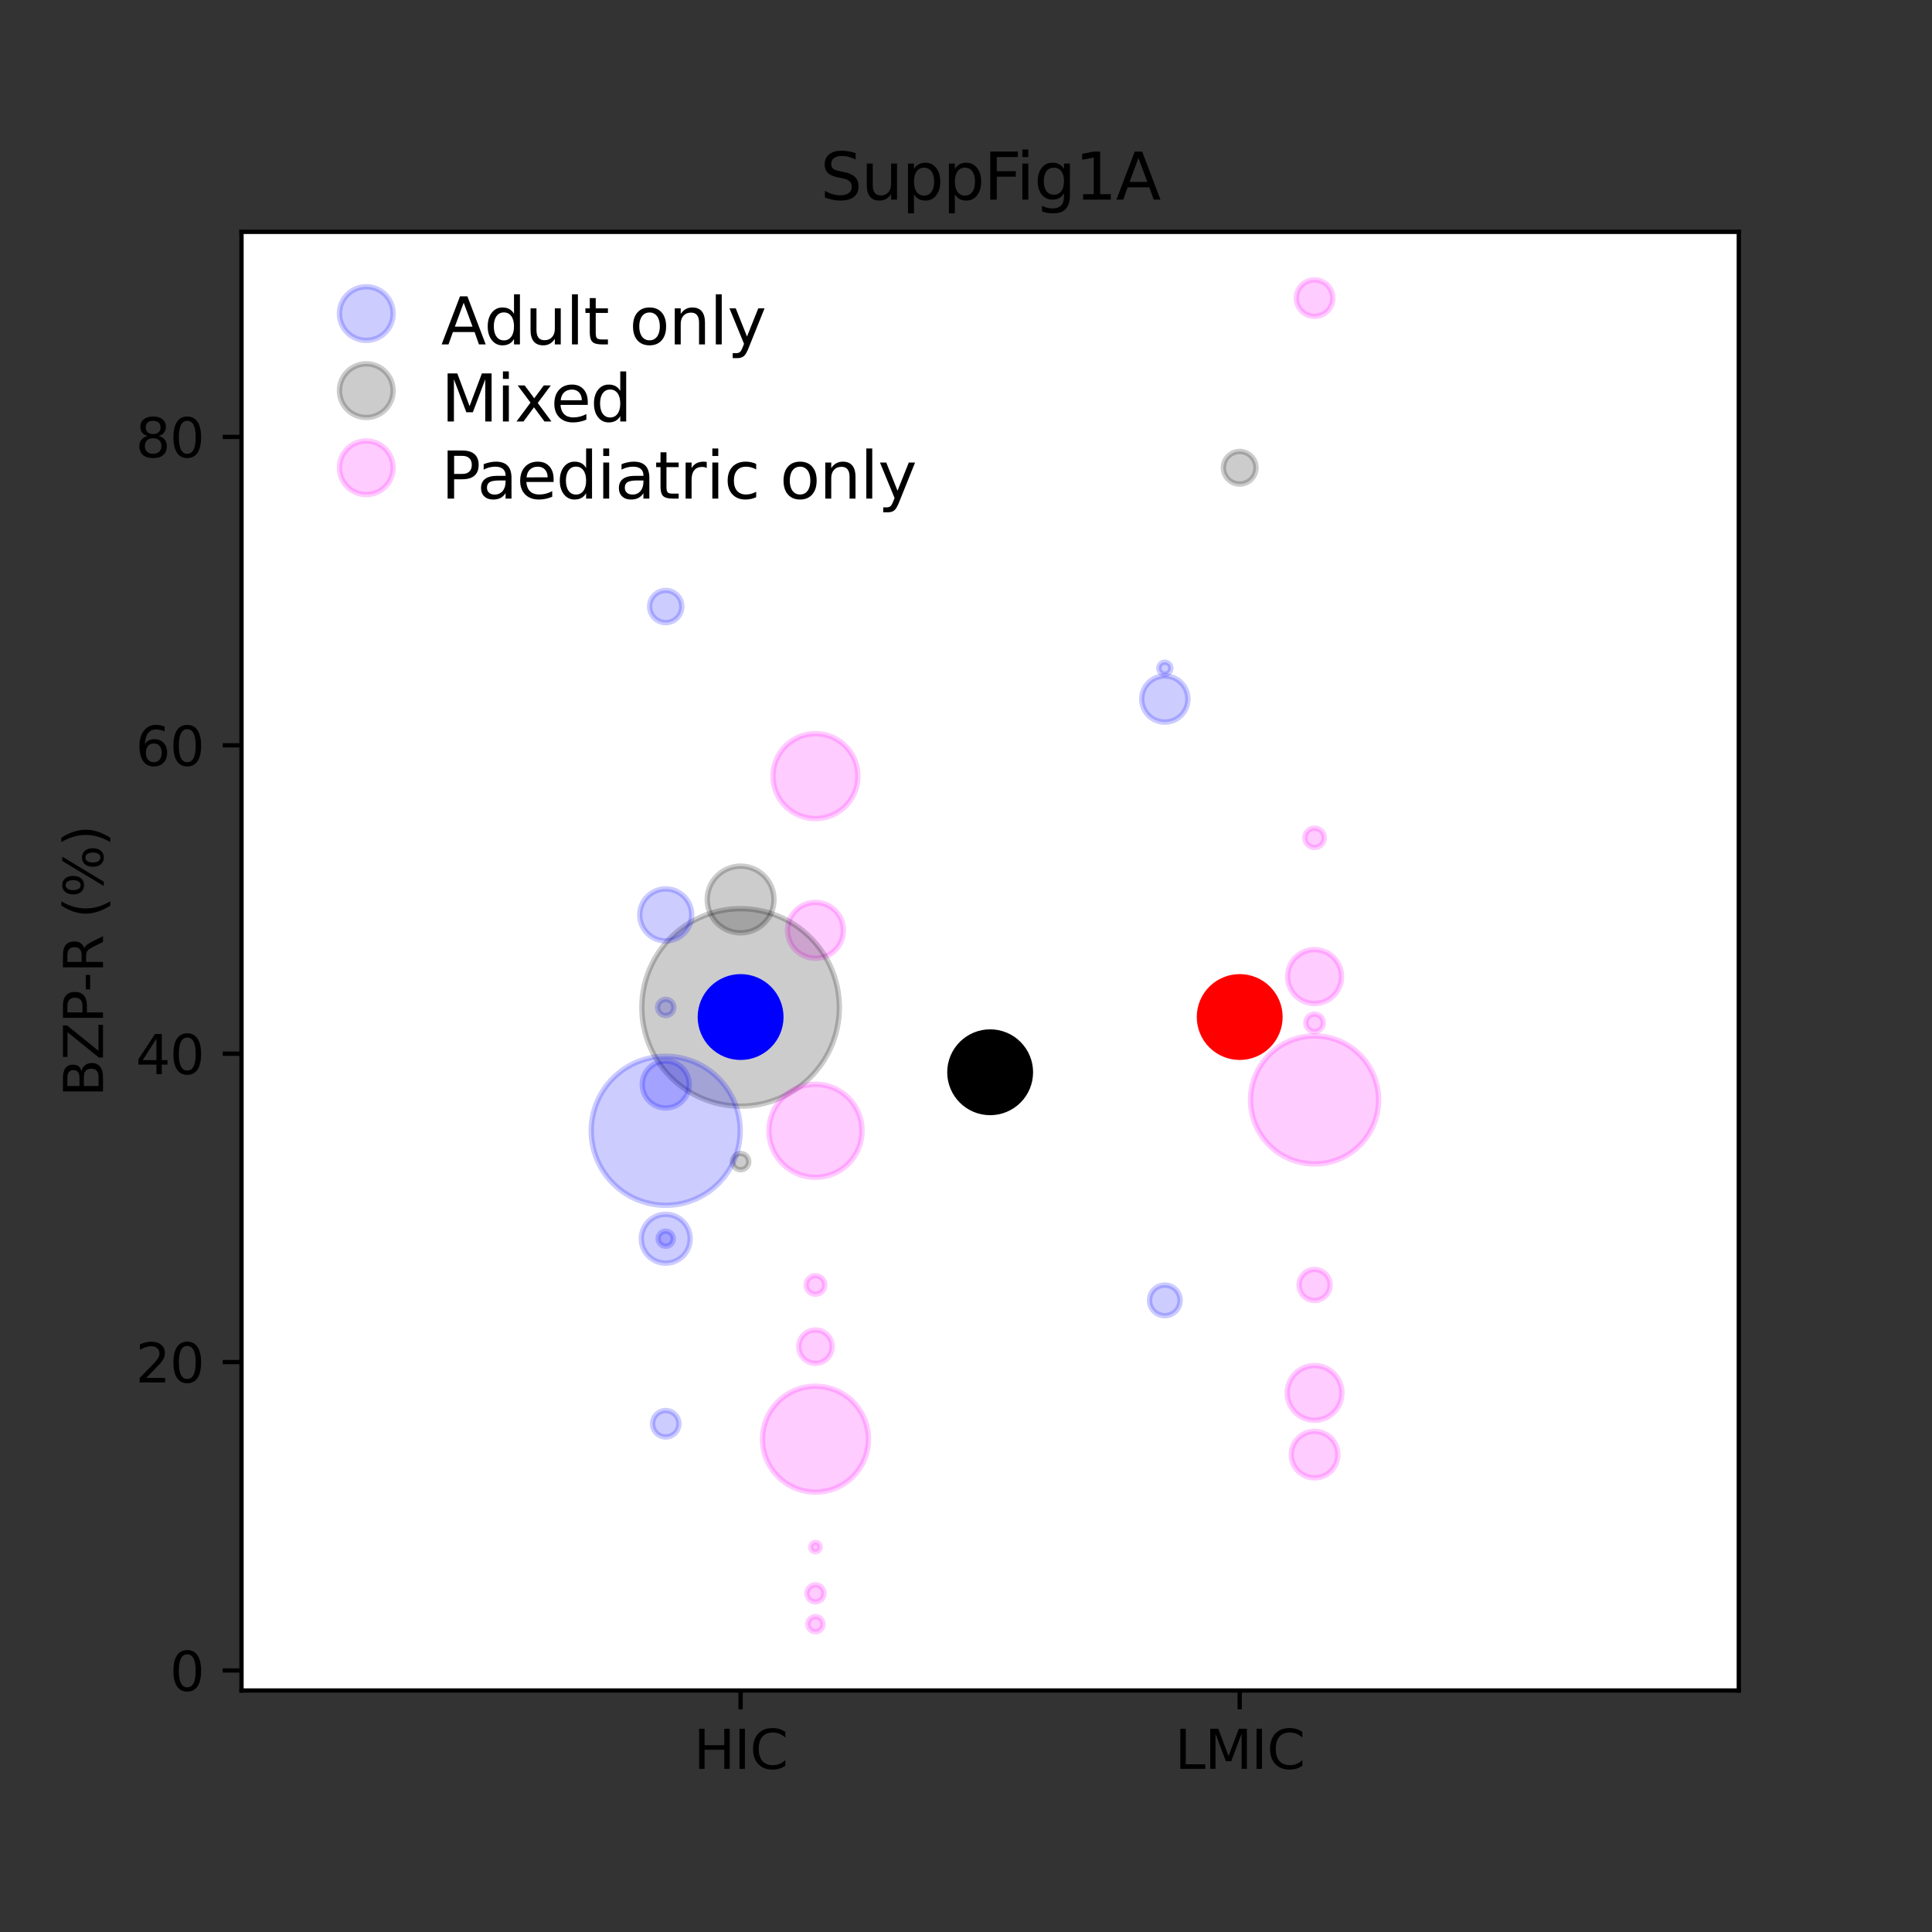 <?xml version="1.0" encoding="utf-8" standalone="no"?>
<!DOCTYPE svg PUBLIC "-//W3C//DTD SVG 1.1//EN"
  "http://www.w3.org/Graphics/SVG/1.1/DTD/svg11.dtd">
<svg height="360pt" version="1.1" viewBox="0 0 360 360" width="360pt" xmlns="http://www.w3.org/2000/svg" xmlns:xlink="http://www.w3.org/1999/xlink">
 <rect x="0" y="0" width="360" height="360" fill="#333333" stroke="none"/>
 <defs>
  <style type="text/css">*{stroke-linecap:butt;stroke-linejoin:round;}</style>
 </defs>
 <g id="figure_1">
  <g id="patch_1">
   <path d="M 0 360 
L 360 360 
L 360 0 
L 0 0 
z
" style="fill:none;"/>
  </g>
  <g id="axes_1">
   <g id="patch_2">
    <path d="M 45 315 
L 324 315 
L 324 43.2 
L 45 43.2 
z
" style="fill:#ffffff;"/>
   </g>
   <g id="matplotlib.axis_1">
    <g id="xtick_1">
     <g id="line2d_1">
      <defs>
       <path d="M 0 0 
L 0 3.5 
" id="mffb34da5a8" style="stroke:#000000;stroke-width:0.8;"/>
      </defs>
      <g>
       <use style="stroke:#000000;stroke-width:0.8;" x="138" xlink:href="#mffb34da5a8" y="315"/>
      </g>
     </g>
     <g id="text_1">
      <!-- HIC -->
      <g transform="translate(129.273 329.598)scale(0.1 -0.1)">
       <defs>
        <path d="M 628 4666 
L 1259 4666 
L 1259 2753 
L 3553 2753 
L 3553 4666 
L 4184 4666 
L 4184 0 
L 3553 0 
L 3553 2222 
L 1259 2222 
L 1259 0 
L 628 0 
L 628 4666 
z
" id="DejaVuSans-48" transform="scale(0.016)"/>
        <path d="M 628 4666 
L 1259 4666 
L 1259 0 
L 628 0 
L 628 4666 
z
" id="DejaVuSans-49" transform="scale(0.016)"/>
        <path d="M 4122 4306 
L 4122 3641 
Q 3803 3938 3442 4084 
Q 3081 4231 2675 4231 
Q 1875 4231 1450 3742 
Q 1025 3253 1025 2328 
Q 1025 1406 1450 917 
Q 1875 428 2675 428 
Q 3081 428 3442 575 
Q 3803 722 4122 1019 
L 4122 359 
Q 3791 134 3420 21 
Q 3050 -91 2638 -91 
Q 1578 -91 968 557 
Q 359 1206 359 2328 
Q 359 3453 968 4101 
Q 1578 4750 2638 4750 
Q 3056 4750 3426 4639 
Q 3797 4528 4122 4306 
z
" id="DejaVuSans-43" transform="scale(0.016)"/>
       </defs>
       <use xlink:href="#DejaVuSans-48"/>
       <use x="75.195" xlink:href="#DejaVuSans-49"/>
       <use x="104.688" xlink:href="#DejaVuSans-43"/>
      </g>
     </g>
    </g>
    <g id="xtick_2">
     <g id="line2d_2">
      <g>
       <use style="stroke:#000000;stroke-width:0.8;" x="231" xlink:href="#mffb34da5a8" y="315"/>
      </g>
     </g>
     <g id="text_2">
      <!-- LMIC -->
      <g transform="translate(218.934 329.598)scale(0.1 -0.1)">
       <defs>
        <path d="M 628 4666 
L 1259 4666 
L 1259 531 
L 3531 531 
L 3531 0 
L 628 0 
L 628 4666 
z
" id="DejaVuSans-4c" transform="scale(0.016)"/>
        <path d="M 628 4666 
L 1569 4666 
L 2759 1491 
L 3956 4666 
L 4897 4666 
L 4897 0 
L 4281 0 
L 4281 4097 
L 3078 897 
L 2444 897 
L 1241 4097 
L 1241 0 
L 628 0 
L 628 4666 
z
" id="DejaVuSans-4d" transform="scale(0.016)"/>
       </defs>
       <use xlink:href="#DejaVuSans-4c"/>
       <use x="55.713" xlink:href="#DejaVuSans-4d"/>
       <use x="141.992" xlink:href="#DejaVuSans-49"/>
       <use x="171.484" xlink:href="#DejaVuSans-43"/>
      </g>
     </g>
    </g>
   </g>
   <g id="matplotlib.axis_2">
    <g id="ytick_1">
     <g id="line2d_3">
      <defs>
       <path d="M 0 0 
L -3.5 0 
" id="m9a0fe39dcc" style="stroke:#000000;stroke-width:0.8;"/>
      </defs>
      <g>
       <use style="stroke:#000000;stroke-width:0.8;" x="45" xlink:href="#m9a0fe39dcc" y="311.265"/>
      </g>
     </g>
     <g id="text_3">
      <!-- 0 -->
      <g transform="translate(31.637 315.064)scale(0.1 -0.1)">
       <defs>
        <path d="M 2034 4250 
Q 1547 4250 1301 3770 
Q 1056 3291 1056 2328 
Q 1056 1369 1301 889 
Q 1547 409 2034 409 
Q 2525 409 2770 889 
Q 3016 1369 3016 2328 
Q 3016 3291 2770 3770 
Q 2525 4250 2034 4250 
z
M 2034 4750 
Q 2819 4750 3233 4129 
Q 3647 3509 3647 2328 
Q 3647 1150 3233 529 
Q 2819 -91 2034 -91 
Q 1250 -91 836 529 
Q 422 1150 422 2328 
Q 422 3509 836 4129 
Q 1250 4750 2034 4750 
z
" id="DejaVuSans-30" transform="scale(0.016)"/>
       </defs>
       <use xlink:href="#DejaVuSans-30"/>
      </g>
     </g>
    </g>
    <g id="ytick_2">
     <g id="line2d_4">
      <g>
       <use style="stroke:#000000;stroke-width:0.8;" x="45" xlink:href="#m9a0fe39dcc" y="253.802"/>
      </g>
     </g>
     <g id="text_4">
      <!-- 20 -->
      <g transform="translate(25.275 257.601)scale(0.1 -0.1)">
       <defs>
        <path d="M 1228 531 
L 3431 531 
L 3431 0 
L 469 0 
L 469 531 
Q 828 903 1448 1529 
Q 2069 2156 2228 2338 
Q 2531 2678 2651 2914 
Q 2772 3150 2772 3378 
Q 2772 3750 2511 3984 
Q 2250 4219 1831 4219 
Q 1534 4219 1204 4116 
Q 875 4013 500 3803 
L 500 4441 
Q 881 4594 1212 4672 
Q 1544 4750 1819 4750 
Q 2544 4750 2975 4387 
Q 3406 4025 3406 3419 
Q 3406 3131 3298 2873 
Q 3191 2616 2906 2266 
Q 2828 2175 2409 1742 
Q 1991 1309 1228 531 
z
" id="DejaVuSans-32" transform="scale(0.016)"/>
       </defs>
       <use xlink:href="#DejaVuSans-32"/>
       <use x="63.623" xlink:href="#DejaVuSans-30"/>
      </g>
     </g>
    </g>
    <g id="ytick_3">
     <g id="line2d_5">
      <g>
       <use style="stroke:#000000;stroke-width:0.8;" x="45" xlink:href="#m9a0fe39dcc" y="196.339"/>
      </g>
     </g>
     <g id="text_5">
      <!-- 40 -->
      <g transform="translate(25.275 200.138)scale(0.1 -0.1)">
       <defs>
        <path d="M 2419 4116 
L 825 1625 
L 2419 1625 
L 2419 4116 
z
M 2253 4666 
L 3047 4666 
L 3047 1625 
L 3713 1625 
L 3713 1100 
L 3047 1100 
L 3047 0 
L 2419 0 
L 2419 1100 
L 313 1100 
L 313 1709 
L 2253 4666 
z
" id="DejaVuSans-34" transform="scale(0.016)"/>
       </defs>
       <use xlink:href="#DejaVuSans-34"/>
       <use x="63.623" xlink:href="#DejaVuSans-30"/>
      </g>
     </g>
    </g>
    <g id="ytick_4">
     <g id="line2d_6">
      <g>
       <use style="stroke:#000000;stroke-width:0.8;" x="45" xlink:href="#m9a0fe39dcc" y="138.876"/>
      </g>
     </g>
     <g id="text_6">
      <!-- 60 -->
      <g transform="translate(25.275 142.675)scale(0.1 -0.1)">
       <defs>
        <path d="M 2113 2584 
Q 1688 2584 1439 2293 
Q 1191 2003 1191 1497 
Q 1191 994 1439 701 
Q 1688 409 2113 409 
Q 2538 409 2786 701 
Q 3034 994 3034 1497 
Q 3034 2003 2786 2293 
Q 2538 2584 2113 2584 
z
M 3366 4563 
L 3366 3988 
Q 3128 4100 2886 4159 
Q 2644 4219 2406 4219 
Q 1781 4219 1451 3797 
Q 1122 3375 1075 2522 
Q 1259 2794 1537 2939 
Q 1816 3084 2150 3084 
Q 2853 3084 3261 2657 
Q 3669 2231 3669 1497 
Q 3669 778 3244 343 
Q 2819 -91 2113 -91 
Q 1303 -91 875 529 
Q 447 1150 447 2328 
Q 447 3434 972 4092 
Q 1497 4750 2381 4750 
Q 2619 4750 2861 4703 
Q 3103 4656 3366 4563 
z
" id="DejaVuSans-36" transform="scale(0.016)"/>
       </defs>
       <use xlink:href="#DejaVuSans-36"/>
       <use x="63.623" xlink:href="#DejaVuSans-30"/>
      </g>
     </g>
    </g>
    <g id="ytick_5">
     <g id="line2d_7">
      <g>
       <use style="stroke:#000000;stroke-width:0.8;" x="45" xlink:href="#m9a0fe39dcc" y="81.413"/>
      </g>
     </g>
     <g id="text_7">
      <!-- 80 -->
      <g transform="translate(25.275 85.212)scale(0.1 -0.1)">
       <defs>
        <path d="M 2034 2216 
Q 1584 2216 1326 1975 
Q 1069 1734 1069 1313 
Q 1069 891 1326 650 
Q 1584 409 2034 409 
Q 2484 409 2743 651 
Q 3003 894 3003 1313 
Q 3003 1734 2745 1975 
Q 2488 2216 2034 2216 
z
M 1403 2484 
Q 997 2584 770 2862 
Q 544 3141 544 3541 
Q 544 4100 942 4425 
Q 1341 4750 2034 4750 
Q 2731 4750 3128 4425 
Q 3525 4100 3525 3541 
Q 3525 3141 3298 2862 
Q 3072 2584 2669 2484 
Q 3125 2378 3379 2068 
Q 3634 1759 3634 1313 
Q 3634 634 3220 271 
Q 2806 -91 2034 -91 
Q 1263 -91 848 271 
Q 434 634 434 1313 
Q 434 1759 690 2068 
Q 947 2378 1403 2484 
z
M 1172 3481 
Q 1172 3119 1398 2916 
Q 1625 2713 2034 2713 
Q 2441 2713 2670 2916 
Q 2900 3119 2900 3481 
Q 2900 3844 2670 4047 
Q 2441 4250 2034 4250 
Q 1625 4250 1398 4047 
Q 1172 3844 1172 3481 
z
" id="DejaVuSans-38" transform="scale(0.016)"/>
       </defs>
       <use xlink:href="#DejaVuSans-38"/>
       <use x="63.623" xlink:href="#DejaVuSans-30"/>
      </g>
     </g>
    </g>
    <g id="text_8">
     <!-- BZP-R (%) -->
     <g transform="translate(19.195 204.377)rotate(-90)scale(0.1 -0.1)">
      <defs>
       <path d="M 1259 2228 
L 1259 519 
L 2272 519 
Q 2781 519 3026 730 
Q 3272 941 3272 1375 
Q 3272 1813 3026 2020 
Q 2781 2228 2272 2228 
L 1259 2228 
z
M 1259 4147 
L 1259 2741 
L 2194 2741 
Q 2656 2741 2882 2914 
Q 3109 3088 3109 3444 
Q 3109 3797 2882 3972 
Q 2656 4147 2194 4147 
L 1259 4147 
z
M 628 4666 
L 2241 4666 
Q 2963 4666 3353 4366 
Q 3744 4066 3744 3513 
Q 3744 3084 3544 2831 
Q 3344 2578 2956 2516 
Q 3422 2416 3680 2098 
Q 3938 1781 3938 1306 
Q 3938 681 3513 340 
Q 3088 0 2303 0 
L 628 0 
L 628 4666 
z
" id="DejaVuSans-42" transform="scale(0.016)"/>
       <path d="M 359 4666 
L 4025 4666 
L 4025 4184 
L 1075 531 
L 4097 531 
L 4097 0 
L 288 0 
L 288 481 
L 3238 4134 
L 359 4134 
L 359 4666 
z
" id="DejaVuSans-5a" transform="scale(0.016)"/>
       <path d="M 1259 4147 
L 1259 2394 
L 2053 2394 
Q 2494 2394 2734 2622 
Q 2975 2850 2975 3272 
Q 2975 3691 2734 3919 
Q 2494 4147 2053 4147 
L 1259 4147 
z
M 628 4666 
L 2053 4666 
Q 2838 4666 3239 4311 
Q 3641 3956 3641 3272 
Q 3641 2581 3239 2228 
Q 2838 1875 2053 1875 
L 1259 1875 
L 1259 0 
L 628 0 
L 628 4666 
z
" id="DejaVuSans-50" transform="scale(0.016)"/>
       <path d="M 313 2009 
L 1997 2009 
L 1997 1497 
L 313 1497 
L 313 2009 
z
" id="DejaVuSans-2d" transform="scale(0.016)"/>
       <path d="M 2841 2188 
Q 3044 2119 3236 1894 
Q 3428 1669 3622 1275 
L 4263 0 
L 3584 0 
L 2988 1197 
Q 2756 1666 2539 1819 
Q 2322 1972 1947 1972 
L 1259 1972 
L 1259 0 
L 628 0 
L 628 4666 
L 2053 4666 
Q 2853 4666 3247 4331 
Q 3641 3997 3641 3322 
Q 3641 2881 3436 2590 
Q 3231 2300 2841 2188 
z
M 1259 4147 
L 1259 2491 
L 2053 2491 
Q 2509 2491 2742 2702 
Q 2975 2913 2975 3322 
Q 2975 3731 2742 3939 
Q 2509 4147 2053 4147 
L 1259 4147 
z
" id="DejaVuSans-52" transform="scale(0.016)"/>
       <path id="DejaVuSans-20" transform="scale(0.016)"/>
       <path d="M 1984 4856 
Q 1566 4138 1362 3434 
Q 1159 2731 1159 2009 
Q 1159 1288 1364 580 
Q 1569 -128 1984 -844 
L 1484 -844 
Q 1016 -109 783 600 
Q 550 1309 550 2009 
Q 550 2706 781 3412 
Q 1013 4119 1484 4856 
L 1984 4856 
z
" id="DejaVuSans-28" transform="scale(0.016)"/>
       <path d="M 4653 2053 
Q 4381 2053 4226 1822 
Q 4072 1591 4072 1178 
Q 4072 772 4226 539 
Q 4381 306 4653 306 
Q 4919 306 5073 539 
Q 5228 772 5228 1178 
Q 5228 1588 5073 1820 
Q 4919 2053 4653 2053 
z
M 4653 2450 
Q 5147 2450 5437 2106 
Q 5728 1763 5728 1178 
Q 5728 594 5436 251 
Q 5144 -91 4653 -91 
Q 4153 -91 3862 251 
Q 3572 594 3572 1178 
Q 3572 1766 3864 2108 
Q 4156 2450 4653 2450 
z
M 1428 4353 
Q 1159 4353 1004 4120 
Q 850 3888 850 3481 
Q 850 3069 1003 2837 
Q 1156 2606 1428 2606 
Q 1700 2606 1854 2837 
Q 2009 3069 2009 3481 
Q 2009 3884 1853 4118 
Q 1697 4353 1428 4353 
z
M 4250 4750 
L 4750 4750 
L 1831 -91 
L 1331 -91 
L 4250 4750 
z
M 1428 4750 
Q 1922 4750 2215 4408 
Q 2509 4066 2509 3481 
Q 2509 2891 2217 2550 
Q 1925 2209 1428 2209 
Q 931 2209 642 2551 
Q 353 2894 353 3481 
Q 353 4063 643 4406 
Q 934 4750 1428 4750 
z
" id="DejaVuSans-25" transform="scale(0.016)"/>
       <path d="M 513 4856 
L 1013 4856 
Q 1481 4119 1714 3412 
Q 1947 2706 1947 2009 
Q 1947 1309 1714 600 
Q 1481 -109 1013 -844 
L 513 -844 
Q 928 -128 1133 580 
Q 1338 1288 1338 2009 
Q 1338 2731 1133 3434 
Q 928 4138 513 4856 
z
" id="DejaVuSans-29" transform="scale(0.016)"/>
      </defs>
      <use xlink:href="#DejaVuSans-42"/>
      <use x="68.604" xlink:href="#DejaVuSans-5a"/>
      <use x="137.109" xlink:href="#DejaVuSans-50"/>
      <use x="195.162" xlink:href="#DejaVuSans-2d"/>
      <use x="231.246" xlink:href="#DejaVuSans-52"/>
      <use x="300.729" xlink:href="#DejaVuSans-20"/>
      <use x="332.516" xlink:href="#DejaVuSans-28"/>
      <use x="371.529" xlink:href="#DejaVuSans-25"/>
      <use x="466.549" xlink:href="#DejaVuSans-29"/>
     </g>
    </g>
   </g>
   <g id="line2d_8">
    <path clip-path="url(#p36acb10b06)" d="M 217.05 124.51 
" style="fill:none;stroke:#0000ff;stroke-linecap:square;stroke-opacity:0.2;stroke-width:1.5;"/>
    <defs>
     <path d="M 0 1.121 
C 0.297 1.121 0.582 1.003 0.792 0.792 
C 1.003 0.582 1.121 0.297 1.121 0 
C 1.121 -0.297 1.003 -0.582 0.792 -0.792 
C 0.582 -1.003 0.297 -1.121 0 -1.121 
C -0.297 -1.121 -0.582 -1.003 -0.792 -0.792 
C -1.003 -0.582 -1.121 -0.297 -1.121 0 
C -1.121 0.297 -1.003 0.582 -0.792 0.792 
C -0.582 1.003 -0.297 1.121 0 1.121 
z
" id="ma267532f2b" style="stroke:#0000ff;stroke-opacity:0.2;"/>
    </defs>
    <g clip-path="url(#p36acb10b06)">
     <use style="fill:#0000ff;fill-opacity:0.2;stroke:#0000ff;stroke-opacity:0.2;" x="217.05" xlink:href="#ma267532f2b" y="124.51"/>
    </g>
   </g>
   <g id="line2d_9">
    <path clip-path="url(#p36acb10b06)" d="M 151.95 173.354 
" style="fill:none;stroke:#ff00ff;stroke-linecap:square;stroke-opacity:0.2;stroke-width:1.5;"/>
    <defs>
     <path d="M 0 5.206 
C 1.381 5.206 2.705 4.658 3.681 3.681 
C 4.658 2.705 5.206 1.381 5.206 0 
C 5.206 -1.381 4.658 -2.705 3.681 -3.681 
C 2.705 -4.658 1.381 -5.206 0 -5.206 
C -1.381 -5.206 -2.705 -4.658 -3.681 -3.681 
C -4.658 -2.705 -5.206 -1.381 -5.206 0 
C -5.206 1.381 -4.658 2.705 -3.681 3.681 
C -2.705 4.658 -1.381 5.206 0 5.206 
z
" id="m462880be21" style="stroke:#ff00ff;stroke-opacity:0.2;"/>
    </defs>
    <g clip-path="url(#p36acb10b06)">
     <use style="fill:#ff00ff;fill-opacity:0.2;stroke:#ff00ff;stroke-opacity:0.2;" x="151.95" xlink:href="#m462880be21" y="173.354"/>
    </g>
   </g>
   <g id="line2d_10">
    <path clip-path="url(#p36acb10b06)" d="M 124.05 230.817 
" style="fill:none;stroke:#0000ff;stroke-linecap:square;stroke-opacity:0.2;stroke-width:1.5;"/>
    <defs>
     <path d="M 0 4.555 
C 1.208 4.555 2.367 4.075 3.221 3.221 
C 4.075 2.367 4.555 1.208 4.555 0 
C 4.555 -1.208 4.075 -2.367 3.221 -3.221 
C 2.367 -4.075 1.208 -4.555 0 -4.555 
C -1.208 -4.555 -2.367 -4.075 -3.221 -3.221 
C -4.075 -2.367 -4.555 -1.208 -4.555 0 
C -4.555 1.208 -4.075 2.367 -3.221 3.221 
C -2.367 4.075 -1.208 4.555 0 4.555 
z
" id="m125b64c832" style="stroke:#0000ff;stroke-opacity:0.2;"/>
    </defs>
    <g clip-path="url(#p36acb10b06)">
     <use style="fill:#0000ff;fill-opacity:0.2;stroke:#0000ff;stroke-opacity:0.2;" x="124.05" xlink:href="#m125b64c832" y="230.817"/>
    </g>
   </g>
   <g id="line2d_11">
    <path clip-path="url(#p36acb10b06)" d="M 151.95 302.645 
" style="fill:none;stroke:#ff00ff;stroke-linecap:square;stroke-opacity:0.2;stroke-width:1.5;"/>
    <defs>
     <path d="M 0 1.41 
C 0.374 1.41 0.733 1.261 0.997 0.997 
C 1.261 0.733 1.41 0.374 1.41 0 
C 1.41 -0.374 1.261 -0.733 0.997 -0.997 
C 0.733 -1.261 0.374 -1.41 0 -1.41 
C -0.374 -1.41 -0.733 -1.261 -0.997 -0.997 
C -1.261 -0.733 -1.41 -0.374 -1.41 0 
C -1.41 0.374 -1.261 0.733 -0.997 0.997 
C -0.733 1.261 -0.374 1.41 0 1.41 
z
" id="m3303bfe234" style="stroke:#ff00ff;stroke-opacity:0.2;"/>
    </defs>
    <g clip-path="url(#p36acb10b06)">
     <use style="fill:#ff00ff;fill-opacity:0.2;stroke:#ff00ff;stroke-opacity:0.2;" x="151.95" xlink:href="#m3303bfe234" y="302.645"/>
    </g>
   </g>
   <g id="line2d_12">
    <path clip-path="url(#p36acb10b06)" d="M 124.05 187.719 
" style="fill:none;stroke:#0000ff;stroke-linecap:square;stroke-opacity:0.2;stroke-width:1.5;"/>
    <defs>
     <path d="M 0 1.518 
C 0.403 1.518 0.789 1.358 1.074 1.074 
C 1.358 0.789 1.518 0.403 1.518 0 
C 1.518 -0.403 1.358 -0.789 1.074 -1.074 
C 0.789 -1.358 0.403 -1.518 0 -1.518 
C -0.403 -1.518 -0.789 -1.358 -1.074 -1.074 
C -1.358 -0.789 -1.518 -0.403 -1.518 0 
C -1.518 0.403 -1.358 0.789 -1.074 1.074 
C -0.789 1.358 -0.403 1.518 0 1.518 
z
" id="m742bb6c58f" style="stroke:#0000ff;stroke-opacity:0.2;"/>
    </defs>
    <g clip-path="url(#p36acb10b06)">
     <use style="fill:#0000ff;fill-opacity:0.2;stroke:#0000ff;stroke-opacity:0.2;" x="124.05" xlink:href="#m742bb6c58f" y="187.719"/>
    </g>
   </g>
   <g id="line2d_13">
    <path clip-path="url(#p36acb10b06)" d="M 231 87.159 
" style="fill:none;stroke:#000000;stroke-linecap:square;stroke-opacity:0.2;stroke-width:1.5;"/>
    <defs>
     <path d="M 0 3.037 
C 0.805 3.037 1.578 2.717 2.147 2.147 
C 2.717 1.578 3.037 0.805 3.037 0 
C 3.037 -0.805 2.717 -1.578 2.147 -2.147 
C 1.578 -2.717 0.805 -3.037 0 -3.037 
C -0.805 -3.037 -1.578 -2.717 -2.147 -2.147 
C -2.717 -1.578 -3.037 -0.805 -3.037 0 
C -3.037 0.805 -2.717 1.578 -2.147 2.147 
C -1.578 2.717 -0.805 3.037 0 3.037 
z
" id="m5fb540e0b1" style="stroke:#000000;stroke-opacity:0.2;"/>
    </defs>
    <g clip-path="url(#p36acb10b06)">
     <use style="fill-opacity:0.2;stroke:#000000;stroke-opacity:0.2;" x="231" xlink:href="#m5fb540e0b1" y="87.159"/>
    </g>
   </g>
   <g id="line2d_14">
    <path clip-path="url(#p36acb10b06)" d="M 124.05 265.295 
" style="fill:none;stroke:#0000ff;stroke-linecap:square;stroke-opacity:0.2;stroke-width:1.5;"/>
    <defs>
     <path d="M 0 2.458 
C 0.652 2.458 1.277 2.199 1.738 1.738 
C 2.199 1.277 2.458 0.652 2.458 0 
C 2.458 -0.652 2.199 -1.277 1.738 -1.738 
C 1.277 -2.199 0.652 -2.458 0 -2.458 
C -0.652 -2.458 -1.277 -2.199 -1.738 -1.738 
C -2.199 -1.277 -2.458 -0.652 -2.458 0 
C -2.458 0.652 -2.199 1.277 -1.738 1.738 
C -1.277 2.199 -0.652 2.458 0 2.458 
z
" id="mfc15ea846e" style="stroke:#0000ff;stroke-opacity:0.2;"/>
    </defs>
    <g clip-path="url(#p36acb10b06)">
     <use style="fill:#0000ff;fill-opacity:0.2;stroke:#0000ff;stroke-opacity:0.2;" x="124.05" xlink:href="#mfc15ea846e" y="265.295"/>
    </g>
   </g>
   <g id="line2d_15">
    <path clip-path="url(#p36acb10b06)" d="M 151.95 268.168 
" style="fill:none;stroke:#ff00ff;stroke-linecap:square;stroke-opacity:0.2;stroke-width:1.5;"/>
    <defs>
     <path d="M 0 9.87 
C 2.618 9.87 5.128 8.83 6.979 6.979 
C 8.83 5.128 9.87 2.618 9.87 0 
C 9.87 -2.618 8.83 -5.128 6.979 -6.979 
C 5.128 -8.83 2.618 -9.87 0 -9.87 
C -2.618 -9.87 -5.128 -8.83 -6.979 -6.979 
C -8.83 -5.128 -9.87 -2.618 -9.87 0 
C -9.87 2.618 -8.83 5.128 -6.979 6.979 
C -5.128 8.83 -2.618 9.87 0 9.87 
z
" id="m21a42dbe9f" style="stroke:#ff00ff;stroke-opacity:0.2;"/>
    </defs>
    <g clip-path="url(#p36acb10b06)">
     <use style="fill:#ff00ff;fill-opacity:0.2;stroke:#ff00ff;stroke-opacity:0.2;" x="151.95" xlink:href="#m21a42dbe9f" y="268.168"/>
    </g>
   </g>
   <g id="line2d_16">
    <path clip-path="url(#p36acb10b06)" d="M 244.95 156.115 
" style="fill:none;stroke:#ff00ff;stroke-linecap:square;stroke-opacity:0.2;stroke-width:1.5;"/>
    <defs>
     <path d="M 0 1.808 
C 0.479 1.808 0.939 1.617 1.278 1.278 
C 1.617 0.939 1.808 0.479 1.808 0 
C 1.808 -0.479 1.617 -0.939 1.278 -1.278 
C 0.939 -1.617 0.479 -1.808 0 -1.808 
C -0.479 -1.808 -0.939 -1.617 -1.278 -1.278 
C -1.617 -0.939 -1.808 -0.479 -1.808 0 
C -1.808 0.479 -1.617 0.939 -1.278 1.278 
C -0.939 1.617 -0.479 1.808 0 1.808 
z
" id="mbf0c38892c" style="stroke:#ff00ff;stroke-opacity:0.2;"/>
    </defs>
    <g clip-path="url(#p36acb10b06)">
     <use style="fill:#ff00ff;fill-opacity:0.2;stroke:#ff00ff;stroke-opacity:0.2;" x="244.95" xlink:href="#mbf0c38892c" y="156.115"/>
    </g>
   </g>
   <g id="line2d_17">
    <path clip-path="url(#p36acb10b06)" d="M 138 187.719 
" style="fill:none;stroke:#000000;stroke-linecap:square;stroke-opacity:0.2;stroke-width:1.5;"/>
    <defs>
     <path d="M 0 18.402 
C 4.88 18.402 9.561 16.463 13.012 13.012 
C 16.463 9.561 18.402 4.88 18.402 0 
C 18.402 -4.88 16.463 -9.561 13.012 -13.012 
C 9.561 -16.463 4.88 -18.402 0 -18.402 
C -4.88 -18.402 -9.561 -16.463 -13.012 -13.012 
C -16.463 -9.561 -18.402 -4.88 -18.402 0 
C -18.402 4.88 -16.463 9.561 -13.012 13.012 
C -9.561 16.463 -4.88 18.402 0 18.402 
z
" id="med59a608ce" style="stroke:#000000;stroke-opacity:0.2;"/>
    </defs>
    <g clip-path="url(#p36acb10b06)">
     <use style="fill-opacity:0.2;stroke:#000000;stroke-opacity:0.2;" x="138" xlink:href="#med59a608ce" y="187.719"/>
    </g>
   </g>
   <g id="line2d_18">
    <path clip-path="url(#p36acb10b06)" d="M 217.05 242.309 
" style="fill:none;stroke:#0000ff;stroke-linecap:square;stroke-opacity:0.2;stroke-width:1.5;"/>
    <defs>
     <path d="M 0 2.856 
C 0.757 2.856 1.484 2.555 2.02 2.02 
C 2.555 1.484 2.856 0.757 2.856 0 
C 2.856 -0.757 2.555 -1.484 2.02 -2.02 
C 1.484 -2.555 0.757 -2.856 0 -2.856 
C -0.757 -2.856 -1.484 -2.555 -2.02 -2.02 
C -2.555 -1.484 -2.856 -0.757 -2.856 0 
C -2.856 0.757 -2.555 1.484 -2.02 2.02 
C -1.484 2.555 -0.757 2.856 0 2.856 
z
" id="m95d3940992" style="stroke:#0000ff;stroke-opacity:0.2;"/>
    </defs>
    <g clip-path="url(#p36acb10b06)">
     <use style="fill:#0000ff;fill-opacity:0.2;stroke:#0000ff;stroke-opacity:0.2;" x="217.05" xlink:href="#m95d3940992" y="242.309"/>
    </g>
   </g>
   <g id="line2d_19">
    <path clip-path="url(#p36acb10b06)" d="M 244.95 271.041 
" style="fill:none;stroke:#ff00ff;stroke-linecap:square;stroke-opacity:0.2;stroke-width:1.5;"/>
    <defs>
     <path d="M 0 4.338 
C 1.151 4.338 2.254 3.881 3.068 3.068 
C 3.881 2.254 4.338 1.151 4.338 0 
C 4.338 -1.151 3.881 -2.254 3.068 -3.068 
C 2.254 -3.881 1.151 -4.338 0 -4.338 
C -1.151 -4.338 -2.254 -3.881 -3.068 -3.068 
C -3.881 -2.254 -4.338 -1.151 -4.338 0 
C -4.338 1.151 -3.881 2.254 -3.068 3.068 
C -2.254 3.881 -1.151 4.338 0 4.338 
z
" id="m59a39fa78a" style="stroke:#ff00ff;stroke-opacity:0.2;"/>
    </defs>
    <g clip-path="url(#p36acb10b06)">
     <use style="fill:#ff00ff;fill-opacity:0.2;stroke:#ff00ff;stroke-opacity:0.2;" x="244.95" xlink:href="#m59a39fa78a" y="271.041"/>
    </g>
   </g>
   <g id="line2d_20">
    <path clip-path="url(#p36acb10b06)" d="M 244.95 259.548 
" style="fill:none;stroke:#ff00ff;stroke-linecap:square;stroke-opacity:0.2;stroke-width:1.5;"/>
    <defs>
     <path d="M 0 5.098 
C 1.352 5.098 2.649 4.56 3.605 3.605 
C 4.56 2.649 5.098 1.352 5.098 0 
C 5.098 -1.352 4.56 -2.649 3.605 -3.605 
C 2.649 -4.56 1.352 -5.098 0 -5.098 
C -1.352 -5.098 -2.649 -4.56 -3.605 -3.605 
C -4.56 -2.649 -5.098 -1.352 -5.098 0 
C -5.098 1.352 -4.56 2.649 -3.605 3.605 
C -2.649 4.56 -1.352 5.098 0 5.098 
z
" id="m5768767c1b" style="stroke:#ff00ff;stroke-opacity:0.2;"/>
    </defs>
    <g clip-path="url(#p36acb10b06)">
     <use style="fill:#ff00ff;fill-opacity:0.2;stroke:#ff00ff;stroke-opacity:0.2;" x="244.95" xlink:href="#m5768767c1b" y="259.548"/>
    </g>
   </g>
   <g id="line2d_21">
    <path clip-path="url(#p36acb10b06)" d="M 124.05 202.085 
" style="fill:none;stroke:#0000ff;stroke-linecap:square;stroke-opacity:0.2;stroke-width:1.5;"/>
    <defs>
     <path d="M 0 4.375 
C 1.16 4.375 2.273 3.914 3.093 3.093 
C 3.914 2.273 4.375 1.16 4.375 0 
C 4.375 -1.16 3.914 -2.273 3.093 -3.093 
C 2.273 -3.914 1.16 -4.375 0 -4.375 
C -1.16 -4.375 -2.273 -3.914 -3.093 -3.093 
C -3.914 -2.273 -4.375 -1.16 -4.375 0 
C -4.375 1.16 -3.914 2.273 -3.093 3.093 
C -2.273 3.914 -1.16 4.375 0 4.375 
z
" id="mfc5aef0476" style="stroke:#0000ff;stroke-opacity:0.2;"/>
    </defs>
    <g clip-path="url(#p36acb10b06)">
     <use style="fill:#0000ff;fill-opacity:0.2;stroke:#0000ff;stroke-opacity:0.2;" x="124.05" xlink:href="#mfc5aef0476" y="202.085"/>
    </g>
   </g>
   <g id="line2d_22">
    <path clip-path="url(#p36acb10b06)" d="M 217.05 130.256 
" style="fill:none;stroke:#0000ff;stroke-linecap:square;stroke-opacity:0.2;stroke-width:1.5;"/>
    <defs>
     <path d="M 0 4.302 
C 1.141 4.302 2.235 3.849 3.042 3.042 
C 3.849 2.235 4.302 1.141 4.302 0 
C 4.302 -1.141 3.849 -2.235 3.042 -3.042 
C 2.235 -3.849 1.141 -4.302 0 -4.302 
C -1.141 -4.302 -2.235 -3.849 -3.042 -3.042 
C -3.849 -2.235 -4.302 -1.141 -4.302 0 
C -4.302 1.141 -3.849 2.235 -3.042 3.042 
C -2.235 3.849 -1.141 4.302 0 4.302 
z
" id="m072032bc31" style="stroke:#0000ff;stroke-opacity:0.2;"/>
    </defs>
    <g clip-path="url(#p36acb10b06)">
     <use style="fill:#0000ff;fill-opacity:0.2;stroke:#0000ff;stroke-opacity:0.2;" x="217.05" xlink:href="#m072032bc31" y="130.256"/>
    </g>
   </g>
   <g id="line2d_23">
    <path clip-path="url(#p36acb10b06)" d="M 151.95 210.705 
" style="fill:none;stroke:#ff00ff;stroke-linecap:square;stroke-opacity:0.2;stroke-width:1.5;"/>
    <defs>
     <path d="M 0 8.677 
C 2.301 8.677 4.508 7.763 6.135 6.135 
C 7.763 4.508 8.677 2.301 8.677 0 
C 8.677 -2.301 7.763 -4.508 6.135 -6.135 
C 4.508 -7.763 2.301 -8.677 0 -8.677 
C -2.301 -8.677 -4.508 -7.763 -6.135 -6.135 
C -7.763 -4.508 -8.677 -2.301 -8.677 0 
C -8.677 2.301 -7.763 4.508 -6.135 6.135 
C -4.508 7.763 -2.301 8.677 0 8.677 
z
" id="mb3439f9e12" style="stroke:#ff00ff;stroke-opacity:0.2;"/>
    </defs>
    <g clip-path="url(#p36acb10b06)">
     <use style="fill:#ff00ff;fill-opacity:0.2;stroke:#ff00ff;stroke-opacity:0.2;" x="151.95" xlink:href="#mb3439f9e12" y="210.705"/>
    </g>
   </g>
   <g id="line2d_24">
    <path clip-path="url(#p36acb10b06)" d="M 244.95 204.958 
" style="fill:none;stroke:#ff00ff;stroke-linecap:square;stroke-opacity:0.2;stroke-width:1.5;"/>
    <defs>
     <path d="M 0 11.931 
C 3.164 11.931 6.199 10.674 8.436 8.436 
C 10.674 6.199 11.931 3.164 11.931 0 
C 11.931 -3.164 10.674 -6.199 8.436 -8.436 
C 6.199 -10.674 3.164 -11.931 0 -11.931 
C -3.164 -11.931 -6.199 -10.674 -8.436 -8.436 
C -10.674 -6.199 -11.931 -3.164 -11.931 0 
C -11.931 3.164 -10.674 6.199 -8.436 8.436 
C -6.199 10.674 -3.164 11.931 0 11.931 
z
" id="m7491f80d0b" style="stroke:#ff00ff;stroke-opacity:0.2;"/>
    </defs>
    <g clip-path="url(#p36acb10b06)">
     <use style="fill:#ff00ff;fill-opacity:0.2;stroke:#ff00ff;stroke-opacity:0.2;" x="244.95" xlink:href="#m7491f80d0b" y="204.958"/>
    </g>
   </g>
   <g id="line2d_25">
    <path clip-path="url(#p36acb10b06)" d="M 244.95 239.436 
" style="fill:none;stroke:#ff00ff;stroke-linecap:square;stroke-opacity:0.2;stroke-width:1.5;"/>
    <defs>
     <path d="M 0 2.892 
C 0.767 2.892 1.503 2.588 2.045 2.045 
C 2.588 1.503 2.892 0.767 2.892 0 
C 2.892 -0.767 2.588 -1.503 2.045 -2.045 
C 1.503 -2.588 0.767 -2.892 0 -2.892 
C -0.767 -2.892 -1.503 -2.588 -2.045 -2.045 
C -2.588 -1.503 -2.892 -0.767 -2.892 0 
C -2.892 0.767 -2.588 1.503 -2.045 2.045 
C -1.503 2.588 -0.767 2.892 0 2.892 
z
" id="m2aa77372c3" style="stroke:#ff00ff;stroke-opacity:0.2;"/>
    </defs>
    <g clip-path="url(#p36acb10b06)">
     <use style="fill:#ff00ff;fill-opacity:0.2;stroke:#ff00ff;stroke-opacity:0.2;" x="244.95" xlink:href="#m2aa77372c3" y="239.436"/>
    </g>
   </g>
   <g id="line2d_26">
    <path clip-path="url(#p36acb10b06)" d="M 151.95 144.622 
" style="fill:none;stroke:#ff00ff;stroke-linecap:square;stroke-opacity:0.2;stroke-width:1.5;"/>
    <defs>
     <path d="M 0 7.918 
C 2.1 7.918 4.114 7.083 5.599 5.599 
C 7.083 4.114 7.918 2.1 7.918 0 
C 7.918 -2.1 7.083 -4.114 5.599 -5.599 
C 4.114 -7.083 2.1 -7.918 0 -7.918 
C -2.1 -7.918 -4.114 -7.083 -5.599 -5.599 
C -7.083 -4.114 -7.918 -2.1 -7.918 0 
C -7.918 2.1 -7.083 4.114 -5.599 5.599 
C -4.114 7.083 -2.1 7.918 0 7.918 
z
" id="maf5aca5cb4" style="stroke:#ff00ff;stroke-opacity:0.2;"/>
    </defs>
    <g clip-path="url(#p36acb10b06)">
     <use style="fill:#ff00ff;fill-opacity:0.2;stroke:#ff00ff;stroke-opacity:0.2;" x="151.95" xlink:href="#maf5aca5cb4" y="144.622"/>
    </g>
   </g>
   <g id="line2d_27">
    <path clip-path="url(#p36acb10b06)" d="M 151.95 239.436 
" style="fill:none;stroke:#ff00ff;stroke-linecap:square;stroke-opacity:0.2;stroke-width:1.5;"/>
    <defs>
     <path d="M 0 1.735 
C 0.46 1.735 0.902 1.553 1.227 1.227 
C 1.553 0.902 1.735 0.46 1.735 0 
C 1.735 -0.46 1.553 -0.902 1.227 -1.227 
C 0.902 -1.553 0.46 -1.735 0 -1.735 
C -0.46 -1.735 -0.902 -1.553 -1.227 -1.227 
C -1.553 -0.902 -1.735 -0.46 -1.735 0 
C -1.735 0.46 -1.553 0.902 -1.227 1.227 
C -0.902 1.553 -0.46 1.735 0 1.735 
z
" id="m8d33db25a7" style="stroke:#ff00ff;stroke-opacity:0.2;"/>
    </defs>
    <g clip-path="url(#p36acb10b06)">
     <use style="fill:#ff00ff;fill-opacity:0.2;stroke:#ff00ff;stroke-opacity:0.2;" x="151.95" xlink:href="#m8d33db25a7" y="239.436"/>
    </g>
   </g>
   <g id="line2d_28">
    <path clip-path="url(#p36acb10b06)" d="M 124.05 113.018 
" style="fill:none;stroke:#0000ff;stroke-linecap:square;stroke-opacity:0.2;stroke-width:1.5;"/>
    <defs>
     <path d="M 0 3.001 
C 0.796 3.001 1.559 2.685 2.122 2.122 
C 2.685 1.559 3.001 0.796 3.001 0 
C 3.001 -0.796 2.685 -1.559 2.122 -2.122 
C 1.559 -2.685 0.796 -3.001 0 -3.001 
C -0.796 -3.001 -1.559 -2.685 -2.122 -2.122 
C -2.685 -1.559 -3.001 -0.796 -3.001 0 
C -3.001 0.796 -2.685 1.559 -2.122 2.122 
C -1.559 2.685 -0.796 3.001 0 3.001 
z
" id="ma4f5965870" style="stroke:#0000ff;stroke-opacity:0.2;"/>
    </defs>
    <g clip-path="url(#p36acb10b06)">
     <use style="fill:#0000ff;fill-opacity:0.2;stroke:#0000ff;stroke-opacity:0.2;" x="124.05" xlink:href="#ma4f5965870" y="113.018"/>
    </g>
   </g>
   <g id="line2d_29">
    <path clip-path="url(#p36acb10b06)" d="M 124.05 170.481 
" style="fill:none;stroke:#0000ff;stroke-linecap:square;stroke-opacity:0.2;stroke-width:1.5;"/>
    <defs>
     <path d="M 0 4.845 
C 1.285 4.845 2.517 4.334 3.426 3.426 
C 4.334 2.517 4.845 1.285 4.845 0 
C 4.845 -1.285 4.334 -2.517 3.426 -3.426 
C 2.517 -4.334 1.285 -4.845 0 -4.845 
C -1.285 -4.845 -2.517 -4.334 -3.426 -3.426 
C -4.334 -2.517 -4.845 -1.285 -4.845 0 
C -4.845 1.285 -4.334 2.517 -3.426 3.426 
C -2.517 4.334 -1.285 4.845 0 4.845 
z
" id="m70cbd783a0" style="stroke:#0000ff;stroke-opacity:0.2;"/>
    </defs>
    <g clip-path="url(#p36acb10b06)">
     <use style="fill:#0000ff;fill-opacity:0.2;stroke:#0000ff;stroke-opacity:0.2;" x="124.05" xlink:href="#m70cbd783a0" y="170.481"/>
    </g>
   </g>
   <g id="line2d_30">
    <path clip-path="url(#p36acb10b06)" d="M 244.95 190.593 
" style="fill:none;stroke:#ff00ff;stroke-linecap:square;stroke-opacity:0.2;stroke-width:1.5;"/>
    <defs>
     <path d="M 0 1.627 
C 0.431 1.627 0.845 1.455 1.15 1.15 
C 1.455 0.845 1.627 0.431 1.627 0 
C 1.627 -0.431 1.455 -0.845 1.15 -1.15 
C 0.845 -1.455 0.431 -1.627 0 -1.627 
C -0.431 -1.627 -0.845 -1.455 -1.15 -1.15 
C -1.455 -0.845 -1.627 -0.431 -1.627 0 
C -1.627 0.431 -1.455 0.845 -1.15 1.15 
C -0.845 1.455 -0.431 1.627 0 1.627 
z
" id="m29fd3a7ba9" style="stroke:#ff00ff;stroke-opacity:0.2;"/>
    </defs>
    <g clip-path="url(#p36acb10b06)">
     <use style="fill:#ff00ff;fill-opacity:0.2;stroke:#ff00ff;stroke-opacity:0.2;" x="244.95" xlink:href="#m29fd3a7ba9" y="190.593"/>
    </g>
   </g>
   <g id="line2d_31">
    <path clip-path="url(#p36acb10b06)" d="M 244.95 181.973 
" style="fill:none;stroke:#ff00ff;stroke-linecap:square;stroke-opacity:0.2;stroke-width:1.5;"/>
    <defs>
     <path d="M 0 5.025 
C 1.333 5.025 2.611 4.496 3.553 3.553 
C 4.496 2.611 5.025 1.333 5.025 0 
C 5.025 -1.333 4.496 -2.611 3.553 -3.553 
C 2.611 -4.496 1.333 -5.025 0 -5.025 
C -1.333 -5.025 -2.611 -4.496 -3.553 -3.553 
C -4.496 -2.611 -5.025 -1.333 -5.025 0 
C -5.025 1.333 -4.496 2.611 -3.553 3.553 
C -2.611 4.496 -1.333 5.025 0 5.025 
z
" id="m993dc723f7" style="stroke:#ff00ff;stroke-opacity:0.2;"/>
    </defs>
    <g clip-path="url(#p36acb10b06)">
     <use style="fill:#ff00ff;fill-opacity:0.2;stroke:#ff00ff;stroke-opacity:0.2;" x="244.95" xlink:href="#m993dc723f7" y="181.973"/>
    </g>
   </g>
   <g id="line2d_32">
    <path clip-path="url(#p36acb10b06)" d="M 151.95 296.899 
" style="fill:none;stroke:#ff00ff;stroke-linecap:square;stroke-opacity:0.2;stroke-width:1.5;"/>
    <defs>
     <path d="M 0 1.591 
C 0.422 1.591 0.827 1.423 1.125 1.125 
C 1.423 0.827 1.591 0.422 1.591 0 
C 1.591 -0.422 1.423 -0.827 1.125 -1.125 
C 0.827 -1.423 0.422 -1.591 0 -1.591 
C -0.422 -1.591 -0.827 -1.423 -1.125 -1.125 
C -1.423 -0.827 -1.591 -0.422 -1.591 0 
C -1.591 0.422 -1.423 0.827 -1.125 1.125 
C -0.827 1.423 -0.422 1.591 0 1.591 
z
" id="m6be18c08b3" style="stroke:#ff00ff;stroke-opacity:0.2;"/>
    </defs>
    <g clip-path="url(#p36acb10b06)">
     <use style="fill:#ff00ff;fill-opacity:0.2;stroke:#ff00ff;stroke-opacity:0.2;" x="151.95" xlink:href="#m6be18c08b3" y="296.899"/>
    </g>
   </g>
   <g id="line2d_33">
    <path clip-path="url(#p36acb10b06)" d="M 138 167.607 
" style="fill:none;stroke:#000000;stroke-linecap:square;stroke-opacity:0.2;stroke-width:1.5;"/>
    <defs>
     <path d="M 0 6.218 
C 1.649 6.218 3.231 5.563 4.397 4.397 
C 5.563 3.231 6.218 1.649 6.218 0 
C 6.218 -1.649 5.563 -3.231 4.397 -4.397 
C 3.231 -5.563 1.649 -6.218 0 -6.218 
C -1.649 -6.218 -3.231 -5.563 -4.397 -4.397 
C -5.563 -3.231 -6.218 -1.649 -6.218 0 
C -6.218 1.649 -5.563 3.231 -4.397 4.397 
C -3.231 5.563 -1.649 6.218 0 6.218 
z
" id="m9eedce51e8" style="stroke:#000000;stroke-opacity:0.2;"/>
    </defs>
    <g clip-path="url(#p36acb10b06)">
     <use style="fill-opacity:0.2;stroke:#000000;stroke-opacity:0.2;" x="138" xlink:href="#m9eedce51e8" y="167.607"/>
    </g>
   </g>
   <g id="line2d_34">
    <path clip-path="url(#p36acb10b06)" d="M 138 216.451 
" style="fill:none;stroke:#000000;stroke-linecap:square;stroke-opacity:0.2;stroke-width:1.5;"/>
    <defs>
     <path d="M 0 1.518 
C 0.403 1.518 0.789 1.358 1.074 1.074 
C 1.358 0.789 1.518 0.403 1.518 0 
C 1.518 -0.403 1.358 -0.789 1.074 -1.074 
C 0.789 -1.358 0.403 -1.518 0 -1.518 
C -0.403 -1.518 -0.789 -1.358 -1.074 -1.074 
C -1.358 -0.789 -1.518 -0.403 -1.518 0 
C -1.518 0.403 -1.358 0.789 -1.074 1.074 
C -0.789 1.358 -0.403 1.518 0 1.518 
z
" id="mf657cdc0b1" style="stroke:#000000;stroke-opacity:0.2;"/>
    </defs>
    <g clip-path="url(#p36acb10b06)">
     <use style="fill-opacity:0.2;stroke:#000000;stroke-opacity:0.2;" x="138" xlink:href="#mf657cdc0b1" y="216.451"/>
    </g>
   </g>
   <g id="line2d_35">
    <path clip-path="url(#p36acb10b06)" d="M 124.05 210.705 
" style="fill:none;stroke:#0000ff;stroke-linecap:square;stroke-opacity:0.2;stroke-width:1.5;"/>
    <defs>
     <path d="M 0 13.883 
C 3.682 13.883 7.213 12.42 9.817 9.817 
C 12.42 7.213 13.883 3.682 13.883 0 
C 13.883 -3.682 12.42 -7.213 9.817 -9.817 
C 7.213 -12.42 3.682 -13.883 0 -13.883 
C -3.682 -13.883 -7.213 -12.42 -9.817 -9.817 
C -12.42 -7.213 -13.883 -3.682 -13.883 0 
C -13.883 3.682 -12.42 7.213 -9.817 9.817 
C -7.213 12.42 -3.682 13.883 0 13.883 
z
" id="m663c831f12" style="stroke:#0000ff;stroke-opacity:0.2;"/>
    </defs>
    <g clip-path="url(#p36acb10b06)">
     <use style="fill:#0000ff;fill-opacity:0.2;stroke:#0000ff;stroke-opacity:0.2;" x="124.05" xlink:href="#m663c831f12" y="210.705"/>
    </g>
   </g>
   <g id="line2d_36">
    <path clip-path="url(#p36acb10b06)" d="M 151.95 288.28 
" style="fill:none;stroke:#ff00ff;stroke-linecap:square;stroke-opacity:0.2;stroke-width:1.5;"/>
    <defs>
     <path d="M 0 0.868 
C 0.23 0.868 0.451 0.776 0.614 0.614 
C 0.776 0.451 0.868 0.23 0.868 0 
C 0.868 -0.23 0.776 -0.451 0.614 -0.614 
C 0.451 -0.776 0.23 -0.868 0 -0.868 
C -0.23 -0.868 -0.451 -0.776 -0.614 -0.614 
C -0.776 -0.451 -0.868 -0.23 -0.868 0 
C -0.868 0.23 -0.776 0.451 -0.614 0.614 
C -0.451 0.776 -0.23 0.868 0 0.868 
z
" id="mc6b4d1c378" style="stroke:#ff00ff;stroke-opacity:0.2;"/>
    </defs>
    <g clip-path="url(#p36acb10b06)">
     <use style="fill:#ff00ff;fill-opacity:0.2;stroke:#ff00ff;stroke-opacity:0.2;" x="151.95" xlink:href="#mc6b4d1c378" y="288.28"/>
    </g>
   </g>
   <g id="line2d_37">
    <path clip-path="url(#p36acb10b06)" d="M 151.95 250.929 
" style="fill:none;stroke:#ff00ff;stroke-linecap:square;stroke-opacity:0.2;stroke-width:1.5;"/>
    <defs>
     <path d="M 0 3.109 
C 0.825 3.109 1.615 2.782 2.199 2.199 
C 2.782 1.615 3.109 0.825 3.109 0 
C 3.109 -0.825 2.782 -1.615 2.199 -2.199 
C 1.615 -2.782 0.825 -3.109 0 -3.109 
C -0.825 -3.109 -1.615 -2.782 -2.199 -2.199 
C -2.782 -1.615 -3.109 -0.825 -3.109 0 
C -3.109 0.825 -2.782 1.615 -2.199 2.199 
C -1.615 2.782 -0.825 3.109 0 3.109 
z
" id="mea86a94907" style="stroke:#ff00ff;stroke-opacity:0.2;"/>
    </defs>
    <g clip-path="url(#p36acb10b06)">
     <use style="fill:#ff00ff;fill-opacity:0.2;stroke:#ff00ff;stroke-opacity:0.2;" x="151.95" xlink:href="#mea86a94907" y="250.929"/>
    </g>
   </g>
   <g id="line2d_38">
    <path clip-path="url(#p36acb10b06)" d="M 124.05 230.817 
" style="fill:none;stroke:#0000ff;stroke-linecap:square;stroke-opacity:0.2;stroke-width:1.5;"/>
    <defs>
     <path d="M 0 1.41 
C 0.374 1.41 0.733 1.261 0.997 0.997 
C 1.261 0.733 1.41 0.374 1.41 0 
C 1.41 -0.374 1.261 -0.733 0.997 -0.997 
C 0.733 -1.261 0.374 -1.41 0 -1.41 
C -0.374 -1.41 -0.733 -1.261 -0.997 -0.997 
C -1.261 -0.733 -1.41 -0.374 -1.41 0 
C -1.41 0.374 -1.261 0.733 -0.997 0.997 
C -0.733 1.261 -0.374 1.41 0 1.41 
z
" id="m5a0a097a19" style="stroke:#0000ff;stroke-opacity:0.2;"/>
    </defs>
    <g clip-path="url(#p36acb10b06)">
     <use style="fill:#0000ff;fill-opacity:0.2;stroke:#0000ff;stroke-opacity:0.2;" x="124.05" xlink:href="#m5a0a097a19" y="230.817"/>
    </g>
   </g>
   <g id="line2d_39">
    <path clip-path="url(#p36acb10b06)" d="M 244.95 55.555 
" style="fill:none;stroke:#ff00ff;stroke-linecap:square;stroke-opacity:0.2;stroke-width:1.5;"/>
    <defs>
     <path d="M 0 3.398 
C 0.901 3.398 1.766 3.04 2.403 2.403 
C 3.04 1.766 3.398 0.901 3.398 0 
C 3.398 -0.901 3.04 -1.766 2.403 -2.403 
C 1.766 -3.04 0.901 -3.398 0 -3.398 
C -0.901 -3.398 -1.766 -3.04 -2.403 -2.403 
C -3.04 -1.766 -3.398 -0.901 -3.398 0 
C -3.398 0.901 -3.04 1.766 -2.403 2.403 
C -1.766 3.04 -0.901 3.398 0 3.398 
z
" id="m8ca83aebc1" style="stroke:#ff00ff;stroke-opacity:0.2;"/>
    </defs>
    <g clip-path="url(#p36acb10b06)">
     <use style="fill:#ff00ff;fill-opacity:0.2;stroke:#ff00ff;stroke-opacity:0.2;" x="244.95" xlink:href="#m8ca83aebc1" y="55.555"/>
    </g>
   </g>
   <g id="line2d_40">
    <path clip-path="url(#p36acb10b06)" d="M 138 189.509 
" style="fill:none;stroke:#0000ff;stroke-linecap:square;stroke-width:1.5;"/>
    <defs>
     <path d="M 0 7.5 
C 1.989 7.5 3.897 6.71 5.303 5.303 
C 6.71 3.897 7.5 1.989 7.5 0 
C 7.5 -1.989 6.71 -3.897 5.303 -5.303 
C 3.897 -6.71 1.989 -7.5 0 -7.5 
C -1.989 -7.5 -3.897 -6.71 -5.303 -5.303 
C -6.71 -3.897 -7.5 -1.989 -7.5 0 
C -7.5 1.989 -6.71 3.897 -5.303 5.303 
C -3.897 6.71 -1.989 7.5 0 7.5 
z
" id="m1321645a7c" style="stroke:#0000ff;"/>
    </defs>
    <g clip-path="url(#p36acb10b06)">
     <use style="fill:#0000ff;stroke:#0000ff;" x="138" xlink:href="#m1321645a7c" y="189.509"/>
    </g>
   </g>
   <g id="line2d_41">
    <path clip-path="url(#p36acb10b06)" d="M 231 189.509 
" style="fill:none;stroke:#ff0000;stroke-linecap:square;stroke-width:1.5;"/>
    <defs>
     <path d="M 0 7.5 
C 1.989 7.5 3.897 6.71 5.303 5.303 
C 6.71 3.897 7.5 1.989 7.5 0 
C 7.5 -1.989 6.71 -3.897 5.303 -5.303 
C 3.897 -6.71 1.989 -7.5 0 -7.5 
C -1.989 -7.5 -3.897 -6.71 -5.303 -5.303 
C -6.71 -3.897 -7.5 -1.989 -7.5 0 
C -7.5 1.989 -6.71 3.897 -5.303 5.303 
C -3.897 6.71 -1.989 7.5 0 7.5 
z
" id="mb63e5b2246" style="stroke:#ff0000;"/>
    </defs>
    <g clip-path="url(#p36acb10b06)">
     <use style="fill:#ff0000;stroke:#ff0000;" x="231" xlink:href="#mb63e5b2246" y="189.509"/>
    </g>
   </g>
   <g id="line2d_42">
    <path clip-path="url(#p36acb10b06)" d="M 184.5 199.801 
" style="fill:none;stroke:#000000;stroke-linecap:square;stroke-width:1.5;"/>
    <defs>
     <path d="M 0 7.5 
C 1.989 7.5 3.897 6.71 5.303 5.303 
C 6.71 3.897 7.5 1.989 7.5 0 
C 7.5 -1.989 6.71 -3.897 5.303 -5.303 
C 3.897 -6.71 1.989 -7.5 0 -7.5 
C -1.989 -7.5 -3.897 -6.71 -5.303 -5.303 
C -6.71 -3.897 -7.5 -1.989 -7.5 0 
C -7.5 1.989 -6.71 3.897 -5.303 5.303 
C -3.897 6.71 -1.989 7.5 0 7.5 
z
" id="m098bb148e6" style="stroke:#000000;"/>
    </defs>
    <g clip-path="url(#p36acb10b06)">
     <use style="stroke:#000000;" x="184.5" xlink:href="#m098bb148e6" y="199.801"/>
    </g>
   </g>
   <g id="line2d_43">
    <path clip-path="url(#p36acb10b06)" d="M 68.25 58.428 
" style="fill:none;stroke:#0000ff;stroke-linecap:square;stroke-opacity:0.2;stroke-width:1.5;"/>
    <defs>
     <path d="M 0 5 
C 1.326 5 2.598 4.473 3.536 3.536 
C 4.473 2.598 5 1.326 5 0 
C 5 -1.326 4.473 -2.598 3.536 -3.536 
C 2.598 -4.473 1.326 -5 0 -5 
C -1.326 -5 -2.598 -4.473 -3.536 -3.536 
C -4.473 -2.598 -5 -1.326 -5 0 
C -5 1.326 -4.473 2.598 -3.536 3.536 
C -2.598 4.473 -1.326 5 0 5 
z
" id="mb522e2c234" style="stroke:#0000ff;stroke-opacity:0.2;"/>
    </defs>
    <g clip-path="url(#p36acb10b06)">
     <use style="fill:#0000ff;fill-opacity:0.2;stroke:#0000ff;stroke-opacity:0.2;" x="68.25" xlink:href="#mb522e2c234" y="58.428"/>
    </g>
   </g>
   <g id="line2d_44">
    <path clip-path="url(#p36acb10b06)" d="M 68.25 72.793 
" style="fill:none;stroke:#000000;stroke-linecap:square;stroke-opacity:0.2;stroke-width:1.5;"/>
    <defs>
     <path d="M 0 5 
C 1.326 5 2.598 4.473 3.536 3.536 
C 4.473 2.598 5 1.326 5 0 
C 5 -1.326 4.473 -2.598 3.536 -3.536 
C 2.598 -4.473 1.326 -5 0 -5 
C -1.326 -5 -2.598 -4.473 -3.536 -3.536 
C -4.473 -2.598 -5 -1.326 -5 0 
C -5 1.326 -4.473 2.598 -3.536 3.536 
C -2.598 4.473 -1.326 5 0 5 
z
" id="mdf533b4727" style="stroke:#000000;stroke-opacity:0.2;"/>
    </defs>
    <g clip-path="url(#p36acb10b06)">
     <use style="fill-opacity:0.2;stroke:#000000;stroke-opacity:0.2;" x="68.25" xlink:href="#mdf533b4727" y="72.793"/>
    </g>
   </g>
   <g id="line2d_45">
    <path clip-path="url(#p36acb10b06)" d="M 68.25 87.159 
" style="fill:none;stroke:#ff00ff;stroke-linecap:square;stroke-opacity:0.2;stroke-width:1.5;"/>
    <defs>
     <path d="M 0 5 
C 1.326 5 2.598 4.473 3.536 3.536 
C 4.473 2.598 5 1.326 5 0 
C 5 -1.326 4.473 -2.598 3.536 -3.536 
C 2.598 -4.473 1.326 -5 0 -5 
C -1.326 -5 -2.598 -4.473 -3.536 -3.536 
C -4.473 -2.598 -5 -1.326 -5 0 
C -5 1.326 -4.473 2.598 -3.536 3.536 
C -2.598 4.473 -1.326 5 0 5 
z
" id="md3298042e2" style="stroke:#ff00ff;stroke-opacity:0.2;"/>
    </defs>
    <g clip-path="url(#p36acb10b06)">
     <use style="fill:#ff00ff;fill-opacity:0.2;stroke:#ff00ff;stroke-opacity:0.2;" x="68.25" xlink:href="#md3298042e2" y="87.159"/>
    </g>
   </g>
   <g id="patch_3">
    <path d="M 45 315 
L 45 43.2 
" style="fill:none;stroke:#000000;stroke-linecap:square;stroke-linejoin:miter;stroke-width:0.8;"/>
   </g>
   <g id="patch_4">
    <path d="M 324 315 
L 324 43.2 
" style="fill:none;stroke:#000000;stroke-linecap:square;stroke-linejoin:miter;stroke-width:0.8;"/>
   </g>
   <g id="patch_5">
    <path d="M 45 315 
L 324 315 
" style="fill:none;stroke:#000000;stroke-linecap:square;stroke-linejoin:miter;stroke-width:0.8;"/>
   </g>
   <g id="patch_6">
    <path d="M 45 43.2 
L 324 43.2 
" style="fill:none;stroke:#000000;stroke-linecap:square;stroke-linejoin:miter;stroke-width:0.8;"/>
   </g>
   <g id="text_9">
    <!-- Adult only -->
    <g transform="translate(82.2 64.174)scale(0.12 -0.12)">
     <defs>
      <path d="M 2188 4044 
L 1331 1722 
L 3047 1722 
L 2188 4044 
z
M 1831 4666 
L 2547 4666 
L 4325 0 
L 3669 0 
L 3244 1197 
L 1141 1197 
L 716 0 
L 50 0 
L 1831 4666 
z
" id="DejaVuSans-41" transform="scale(0.016)"/>
      <path d="M 2906 2969 
L 2906 4863 
L 3481 4863 
L 3481 0 
L 2906 0 
L 2906 525 
Q 2725 213 2448 61 
Q 2172 -91 1784 -91 
Q 1150 -91 751 415 
Q 353 922 353 1747 
Q 353 2572 751 3078 
Q 1150 3584 1784 3584 
Q 2172 3584 2448 3432 
Q 2725 3281 2906 2969 
z
M 947 1747 
Q 947 1113 1208 752 
Q 1469 391 1925 391 
Q 2381 391 2643 752 
Q 2906 1113 2906 1747 
Q 2906 2381 2643 2742 
Q 2381 3103 1925 3103 
Q 1469 3103 1208 2742 
Q 947 2381 947 1747 
z
" id="DejaVuSans-64" transform="scale(0.016)"/>
      <path d="M 544 1381 
L 544 3500 
L 1119 3500 
L 1119 1403 
Q 1119 906 1312 657 
Q 1506 409 1894 409 
Q 2359 409 2629 706 
Q 2900 1003 2900 1516 
L 2900 3500 
L 3475 3500 
L 3475 0 
L 2900 0 
L 2900 538 
Q 2691 219 2414 64 
Q 2138 -91 1772 -91 
Q 1169 -91 856 284 
Q 544 659 544 1381 
z
M 1991 3584 
L 1991 3584 
z
" id="DejaVuSans-75" transform="scale(0.016)"/>
      <path d="M 603 4863 
L 1178 4863 
L 1178 0 
L 603 0 
L 603 4863 
z
" id="DejaVuSans-6c" transform="scale(0.016)"/>
      <path d="M 1172 4494 
L 1172 3500 
L 2356 3500 
L 2356 3053 
L 1172 3053 
L 1172 1153 
Q 1172 725 1289 603 
Q 1406 481 1766 481 
L 2356 481 
L 2356 0 
L 1766 0 
Q 1100 0 847 248 
Q 594 497 594 1153 
L 594 3053 
L 172 3053 
L 172 3500 
L 594 3500 
L 594 4494 
L 1172 4494 
z
" id="DejaVuSans-74" transform="scale(0.016)"/>
      <path d="M 1959 3097 
Q 1497 3097 1228 2736 
Q 959 2375 959 1747 
Q 959 1119 1226 758 
Q 1494 397 1959 397 
Q 2419 397 2687 759 
Q 2956 1122 2956 1747 
Q 2956 2369 2687 2733 
Q 2419 3097 1959 3097 
z
M 1959 3584 
Q 2709 3584 3137 3096 
Q 3566 2609 3566 1747 
Q 3566 888 3137 398 
Q 2709 -91 1959 -91 
Q 1206 -91 779 398 
Q 353 888 353 1747 
Q 353 2609 779 3096 
Q 1206 3584 1959 3584 
z
" id="DejaVuSans-6f" transform="scale(0.016)"/>
      <path d="M 3513 2113 
L 3513 0 
L 2938 0 
L 2938 2094 
Q 2938 2591 2744 2837 
Q 2550 3084 2163 3084 
Q 1697 3084 1428 2787 
Q 1159 2491 1159 1978 
L 1159 0 
L 581 0 
L 581 3500 
L 1159 3500 
L 1159 2956 
Q 1366 3272 1645 3428 
Q 1925 3584 2291 3584 
Q 2894 3584 3203 3211 
Q 3513 2838 3513 2113 
z
" id="DejaVuSans-6e" transform="scale(0.016)"/>
      <path d="M 2059 -325 
Q 1816 -950 1584 -1140 
Q 1353 -1331 966 -1331 
L 506 -1331 
L 506 -850 
L 844 -850 
Q 1081 -850 1212 -737 
Q 1344 -625 1503 -206 
L 1606 56 
L 191 3500 
L 800 3500 
L 1894 763 
L 2988 3500 
L 3597 3500 
L 2059 -325 
z
" id="DejaVuSans-79" transform="scale(0.016)"/>
     </defs>
     <use xlink:href="#DejaVuSans-41"/>
     <use x="66.658" xlink:href="#DejaVuSans-64"/>
     <use x="130.135" xlink:href="#DejaVuSans-75"/>
     <use x="193.514" xlink:href="#DejaVuSans-6c"/>
     <use x="221.297" xlink:href="#DejaVuSans-74"/>
     <use x="260.506" xlink:href="#DejaVuSans-20"/>
     <use x="292.293" xlink:href="#DejaVuSans-6f"/>
     <use x="353.475" xlink:href="#DejaVuSans-6e"/>
     <use x="416.854" xlink:href="#DejaVuSans-6c"/>
     <use x="444.637" xlink:href="#DejaVuSans-79"/>
    </g>
   </g>
   <g id="text_10">
    <!-- Mixed -->
    <g transform="translate(82.2 78.54)scale(0.12 -0.12)">
     <defs>
      <path d="M 603 3500 
L 1178 3500 
L 1178 0 
L 603 0 
L 603 3500 
z
M 603 4863 
L 1178 4863 
L 1178 4134 
L 603 4134 
L 603 4863 
z
" id="DejaVuSans-69" transform="scale(0.016)"/>
      <path d="M 3513 3500 
L 2247 1797 
L 3578 0 
L 2900 0 
L 1881 1375 
L 863 0 
L 184 0 
L 1544 1831 
L 300 3500 
L 978 3500 
L 1906 2253 
L 2834 3500 
L 3513 3500 
z
" id="DejaVuSans-78" transform="scale(0.016)"/>
      <path d="M 3597 1894 
L 3597 1613 
L 953 1613 
Q 991 1019 1311 708 
Q 1631 397 2203 397 
Q 2534 397 2845 478 
Q 3156 559 3463 722 
L 3463 178 
Q 3153 47 2828 -22 
Q 2503 -91 2169 -91 
Q 1331 -91 842 396 
Q 353 884 353 1716 
Q 353 2575 817 3079 
Q 1281 3584 2069 3584 
Q 2775 3584 3186 3129 
Q 3597 2675 3597 1894 
z
M 3022 2063 
Q 3016 2534 2758 2815 
Q 2500 3097 2075 3097 
Q 1594 3097 1305 2825 
Q 1016 2553 972 2059 
L 3022 2063 
z
" id="DejaVuSans-65" transform="scale(0.016)"/>
     </defs>
     <use xlink:href="#DejaVuSans-4d"/>
     <use x="86.279" xlink:href="#DejaVuSans-69"/>
     <use x="114.062" xlink:href="#DejaVuSans-78"/>
     <use x="170.117" xlink:href="#DejaVuSans-65"/>
     <use x="231.641" xlink:href="#DejaVuSans-64"/>
    </g>
   </g>
   <g id="text_11">
    <!-- Paediatric only -->
    <g transform="translate(82.2 92.905)scale(0.12 -0.12)">
     <defs>
      <path d="M 2194 1759 
Q 1497 1759 1228 1600 
Q 959 1441 959 1056 
Q 959 750 1161 570 
Q 1363 391 1709 391 
Q 2188 391 2477 730 
Q 2766 1069 2766 1631 
L 2766 1759 
L 2194 1759 
z
M 3341 1997 
L 3341 0 
L 2766 0 
L 2766 531 
Q 2569 213 2275 61 
Q 1981 -91 1556 -91 
Q 1019 -91 701 211 
Q 384 513 384 1019 
Q 384 1609 779 1909 
Q 1175 2209 1959 2209 
L 2766 2209 
L 2766 2266 
Q 2766 2663 2505 2880 
Q 2244 3097 1772 3097 
Q 1472 3097 1187 3025 
Q 903 2953 641 2809 
L 641 3341 
Q 956 3463 1253 3523 
Q 1550 3584 1831 3584 
Q 2591 3584 2966 3190 
Q 3341 2797 3341 1997 
z
" id="DejaVuSans-61" transform="scale(0.016)"/>
      <path d="M 2631 2963 
Q 2534 3019 2420 3045 
Q 2306 3072 2169 3072 
Q 1681 3072 1420 2755 
Q 1159 2438 1159 1844 
L 1159 0 
L 581 0 
L 581 3500 
L 1159 3500 
L 1159 2956 
Q 1341 3275 1631 3429 
Q 1922 3584 2338 3584 
Q 2397 3584 2469 3576 
Q 2541 3569 2628 3553 
L 2631 2963 
z
" id="DejaVuSans-72" transform="scale(0.016)"/>
      <path d="M 3122 3366 
L 3122 2828 
Q 2878 2963 2633 3030 
Q 2388 3097 2138 3097 
Q 1578 3097 1268 2742 
Q 959 2388 959 1747 
Q 959 1106 1268 751 
Q 1578 397 2138 397 
Q 2388 397 2633 464 
Q 2878 531 3122 666 
L 3122 134 
Q 2881 22 2623 -34 
Q 2366 -91 2075 -91 
Q 1284 -91 818 406 
Q 353 903 353 1747 
Q 353 2603 823 3093 
Q 1294 3584 2113 3584 
Q 2378 3584 2631 3529 
Q 2884 3475 3122 3366 
z
" id="DejaVuSans-63" transform="scale(0.016)"/>
     </defs>
     <use xlink:href="#DejaVuSans-50"/>
     <use x="55.803" xlink:href="#DejaVuSans-61"/>
     <use x="117.082" xlink:href="#DejaVuSans-65"/>
     <use x="178.605" xlink:href="#DejaVuSans-64"/>
     <use x="242.082" xlink:href="#DejaVuSans-69"/>
     <use x="269.865" xlink:href="#DejaVuSans-61"/>
     <use x="331.145" xlink:href="#DejaVuSans-74"/>
     <use x="370.354" xlink:href="#DejaVuSans-72"/>
     <use x="411.467" xlink:href="#DejaVuSans-69"/>
     <use x="439.25" xlink:href="#DejaVuSans-63"/>
     <use x="494.23" xlink:href="#DejaVuSans-20"/>
     <use x="526.018" xlink:href="#DejaVuSans-6f"/>
     <use x="587.199" xlink:href="#DejaVuSans-6e"/>
     <use x="650.578" xlink:href="#DejaVuSans-6c"/>
     <use x="678.361" xlink:href="#DejaVuSans-79"/>
    </g>
   </g>
   <g id="text_12">
    <!-- SuppFig1A -->
    <g transform="translate(152.857 37.2)scale(0.12 -0.12)">
     <defs>
      <path d="M 3425 4513 
L 3425 3897 
Q 3066 4069 2747 4153 
Q 2428 4238 2131 4238 
Q 1616 4238 1336 4038 
Q 1056 3838 1056 3469 
Q 1056 3159 1242 3001 
Q 1428 2844 1947 2747 
L 2328 2669 
Q 3034 2534 3370 2195 
Q 3706 1856 3706 1288 
Q 3706 609 3251 259 
Q 2797 -91 1919 -91 
Q 1588 -91 1214 -16 
Q 841 59 441 206 
L 441 856 
Q 825 641 1194 531 
Q 1563 422 1919 422 
Q 2459 422 2753 634 
Q 3047 847 3047 1241 
Q 3047 1584 2836 1778 
Q 2625 1972 2144 2069 
L 1759 2144 
Q 1053 2284 737 2584 
Q 422 2884 422 3419 
Q 422 4038 858 4394 
Q 1294 4750 2059 4750 
Q 2388 4750 2728 4690 
Q 3069 4631 3425 4513 
z
" id="DejaVuSans-53" transform="scale(0.016)"/>
      <path d="M 1159 525 
L 1159 -1331 
L 581 -1331 
L 581 3500 
L 1159 3500 
L 1159 2969 
Q 1341 3281 1617 3432 
Q 1894 3584 2278 3584 
Q 2916 3584 3314 3078 
Q 3713 2572 3713 1747 
Q 3713 922 3314 415 
Q 2916 -91 2278 -91 
Q 1894 -91 1617 61 
Q 1341 213 1159 525 
z
M 3116 1747 
Q 3116 2381 2855 2742 
Q 2594 3103 2138 3103 
Q 1681 3103 1420 2742 
Q 1159 2381 1159 1747 
Q 1159 1113 1420 752 
Q 1681 391 2138 391 
Q 2594 391 2855 752 
Q 3116 1113 3116 1747 
z
" id="DejaVuSans-70" transform="scale(0.016)"/>
      <path d="M 628 4666 
L 3309 4666 
L 3309 4134 
L 1259 4134 
L 1259 2759 
L 3109 2759 
L 3109 2228 
L 1259 2228 
L 1259 0 
L 628 0 
L 628 4666 
z
" id="DejaVuSans-46" transform="scale(0.016)"/>
      <path d="M 2906 1791 
Q 2906 2416 2648 2759 
Q 2391 3103 1925 3103 
Q 1463 3103 1205 2759 
Q 947 2416 947 1791 
Q 947 1169 1205 825 
Q 1463 481 1925 481 
Q 2391 481 2648 825 
Q 2906 1169 2906 1791 
z
M 3481 434 
Q 3481 -459 3084 -895 
Q 2688 -1331 1869 -1331 
Q 1566 -1331 1297 -1286 
Q 1028 -1241 775 -1147 
L 775 -588 
Q 1028 -725 1275 -790 
Q 1522 -856 1778 -856 
Q 2344 -856 2625 -561 
Q 2906 -266 2906 331 
L 2906 616 
Q 2728 306 2450 153 
Q 2172 0 1784 0 
Q 1141 0 747 490 
Q 353 981 353 1791 
Q 353 2603 747 3093 
Q 1141 3584 1784 3584 
Q 2172 3584 2450 3431 
Q 2728 3278 2906 2969 
L 2906 3500 
L 3481 3500 
L 3481 434 
z
" id="DejaVuSans-67" transform="scale(0.016)"/>
      <path d="M 794 531 
L 1825 531 
L 1825 4091 
L 703 3866 
L 703 4441 
L 1819 4666 
L 2450 4666 
L 2450 531 
L 3481 531 
L 3481 0 
L 794 0 
L 794 531 
z
" id="DejaVuSans-31" transform="scale(0.016)"/>
     </defs>
     <use xlink:href="#DejaVuSans-53"/>
     <use x="63.477" xlink:href="#DejaVuSans-75"/>
     <use x="126.855" xlink:href="#DejaVuSans-70"/>
     <use x="190.332" xlink:href="#DejaVuSans-70"/>
     <use x="253.809" xlink:href="#DejaVuSans-46"/>
     <use x="304.078" xlink:href="#DejaVuSans-69"/>
     <use x="331.861" xlink:href="#DejaVuSans-67"/>
     <use x="395.338" xlink:href="#DejaVuSans-31"/>
     <use x="458.961" xlink:href="#DejaVuSans-41"/>
    </g>
   </g>
  </g>
 </g>
 <defs>
  <clipPath id="p36acb10b06">
   <rect height="271.8" width="279" x="45" y="43.2"/>
  </clipPath>
 </defs>
</svg>
